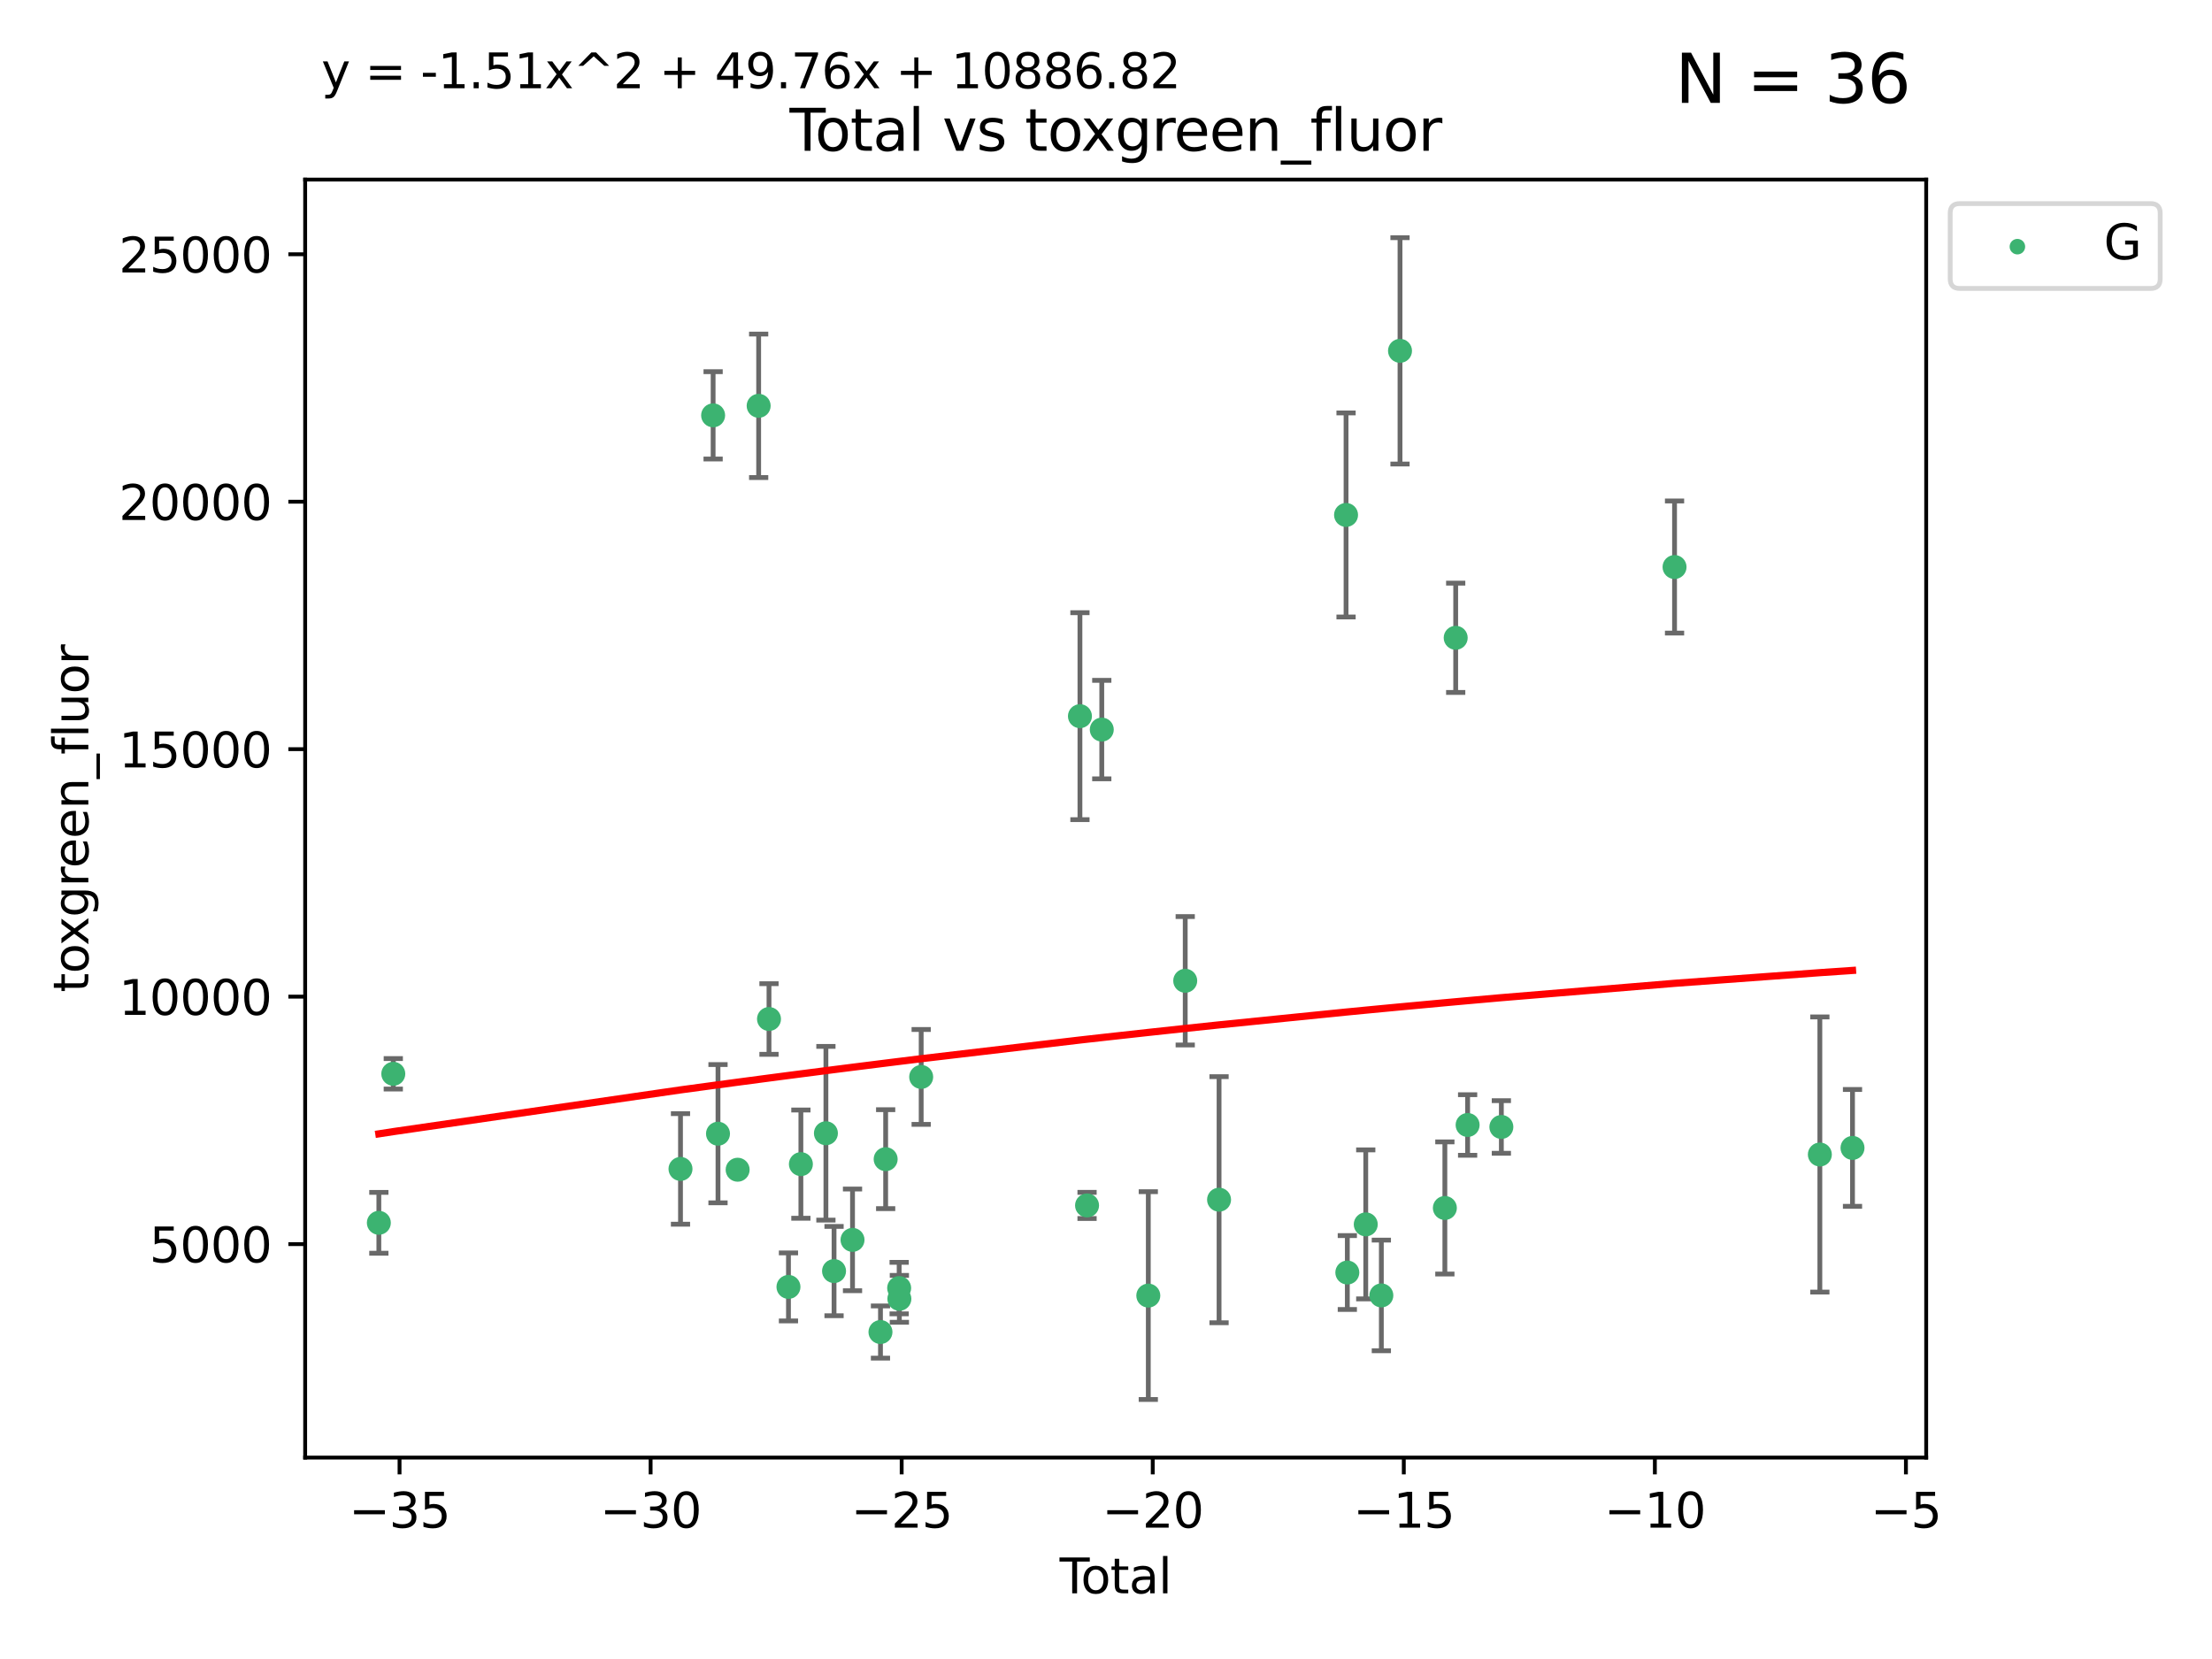 <?xml version="1.0" encoding="utf-8" standalone="no"?>
<!DOCTYPE svg PUBLIC "-//W3C//DTD SVG 1.1//EN"
  "http://www.w3.org/Graphics/SVG/1.1/DTD/svg11.dtd">
<svg xmlns:xlink="http://www.w3.org/1999/xlink" width="460.8pt" height="345.6pt" viewBox="0 0 460.8 345.6" xmlns="http://www.w3.org/2000/svg" version="1.1">
 <defs>
  <style type="text/css">*{stroke-linejoin: round; stroke-linecap: butt}</style>
 </defs>
 <g id="figure_1">
  <g id="patch_1">
   <path d="M 0 345.6 
L 460.8 345.6 
L 460.8 0 
L 0 0 
z
" style="fill: #ffffff"/>
  </g>
  <g id="axes_1">
   <g id="patch_2">
    <path d="M 63.571 303.64 
L 401.26 303.64 
L 401.26 37.411 
L 63.571 37.411 
z
" style="fill: #ffffff"/>
   </g>
   <g id="PathCollection_1">
    <defs>
     <path id="mf60da6dfc3" d="M 0 1.118 
C 0.297 1.118 0.581 1 0.791 0.791 
C 1 0.581 1.118 0.297 1.118 0 
C 1.118 -0.297 1 -0.581 0.791 -0.791 
C 0.581 -1 0.297 -1.118 0 -1.118 
C -0.297 -1.118 -0.581 -1 -0.791 -0.791 
C -1 -0.581 -1.118 -0.297 -1.118 0 
C -1.118 0.297 -1 0.581 -0.791 0.791 
C -0.581 1 -0.297 1.118 0 1.118 
z
" style="stroke: #3cb371"/>
    </defs>
    <g clip-path="url(#p2fa10b1759)">
     <use xlink:href="#mf60da6dfc3" x="78.921" y="254.733" style="fill: #3cb371; stroke: #3cb371"/>
     <use xlink:href="#mf60da6dfc3" x="81.93" y="223.696" style="fill: #3cb371; stroke: #3cb371"/>
     <use xlink:href="#mf60da6dfc3" x="141.76" y="243.507" style="fill: #3cb371; stroke: #3cb371"/>
     <use xlink:href="#mf60da6dfc3" x="148.556" y="86.524" style="fill: #3cb371; stroke: #3cb371"/>
     <use xlink:href="#mf60da6dfc3" x="149.573" y="236.172" style="fill: #3cb371; stroke: #3cb371"/>
     <use xlink:href="#mf60da6dfc3" x="153.665" y="243.675" style="fill: #3cb371; stroke: #3cb371"/>
     <use xlink:href="#mf60da6dfc3" x="158.042" y="84.539" style="fill: #3cb371; stroke: #3cb371"/>
     <use xlink:href="#mf60da6dfc3" x="160.196" y="212.277" style="fill: #3cb371; stroke: #3cb371"/>
     <use xlink:href="#mf60da6dfc3" x="164.252" y="268.086" style="fill: #3cb371; stroke: #3cb371"/>
     <use xlink:href="#mf60da6dfc3" x="166.84" y="242.509" style="fill: #3cb371; stroke: #3cb371"/>
     <use xlink:href="#mf60da6dfc3" x="172.053" y="236.076" style="fill: #3cb371; stroke: #3cb371"/>
     <use xlink:href="#mf60da6dfc3" x="173.747" y="264.787" style="fill: #3cb371; stroke: #3cb371"/>
     <use xlink:href="#mf60da6dfc3" x="177.596" y="258.29" style="fill: #3cb371; stroke: #3cb371"/>
     <use xlink:href="#mf60da6dfc3" x="183.419" y="277.486" style="fill: #3cb371; stroke: #3cb371"/>
     <use xlink:href="#mf60da6dfc3" x="184.499" y="241.474" style="fill: #3cb371; stroke: #3cb371"/>
     <use xlink:href="#mf60da6dfc3" x="187.311" y="268.329" style="fill: #3cb371; stroke: #3cb371"/>
     <use xlink:href="#mf60da6dfc3" x="187.355" y="270.569" style="fill: #3cb371; stroke: #3cb371"/>
     <use xlink:href="#mf60da6dfc3" x="191.898" y="224.345" style="fill: #3cb371; stroke: #3cb371"/>
     <use xlink:href="#mf60da6dfc3" x="224.972" y="149.192" style="fill: #3cb371; stroke: #3cb371"/>
     <use xlink:href="#mf60da6dfc3" x="226.453" y="251.112" style="fill: #3cb371; stroke: #3cb371"/>
     <use xlink:href="#mf60da6dfc3" x="229.52" y="151.986" style="fill: #3cb371; stroke: #3cb371"/>
     <use xlink:href="#mf60da6dfc3" x="239.213" y="269.895" style="fill: #3cb371; stroke: #3cb371"/>
     <use xlink:href="#mf60da6dfc3" x="246.904" y="204.313" style="fill: #3cb371; stroke: #3cb371"/>
     <use xlink:href="#mf60da6dfc3" x="253.952" y="249.917" style="fill: #3cb371; stroke: #3cb371"/>
     <use xlink:href="#mf60da6dfc3" x="280.407" y="107.273" style="fill: #3cb371; stroke: #3cb371"/>
     <use xlink:href="#mf60da6dfc3" x="280.673" y="265.092" style="fill: #3cb371; stroke: #3cb371"/>
     <use xlink:href="#mf60da6dfc3" x="284.511" y="255.061" style="fill: #3cb371; stroke: #3cb371"/>
     <use xlink:href="#mf60da6dfc3" x="287.76" y="269.859" style="fill: #3cb371; stroke: #3cb371"/>
     <use xlink:href="#mf60da6dfc3" x="291.648" y="73.086" style="fill: #3cb371; stroke: #3cb371"/>
     <use xlink:href="#mf60da6dfc3" x="300.991" y="251.643" style="fill: #3cb371; stroke: #3cb371"/>
     <use xlink:href="#mf60da6dfc3" x="303.248" y="132.865" style="fill: #3cb371; stroke: #3cb371"/>
     <use xlink:href="#mf60da6dfc3" x="305.733" y="234.353" style="fill: #3cb371; stroke: #3cb371"/>
     <use xlink:href="#mf60da6dfc3" x="312.761" y="234.766" style="fill: #3cb371; stroke: #3cb371"/>
     <use xlink:href="#mf60da6dfc3" x="348.839" y="118.122" style="fill: #3cb371; stroke: #3cb371"/>
     <use xlink:href="#mf60da6dfc3" x="379.109" y="240.505" style="fill: #3cb371; stroke: #3cb371"/>
     <use xlink:href="#mf60da6dfc3" x="385.911" y="239.131" style="fill: #3cb371; stroke: #3cb371"/>
    </g>
   </g>
   <g id="matplotlib.axis_1">
    <g id="xtick_1">
     <g id="line2d_1">
      <defs>
       <path id="ma4fa661d50" d="M 0 0 
L 0 3.5 
" style="stroke: #000000; stroke-width: 0.8"/>
      </defs>
      <g>
       <use xlink:href="#ma4fa661d50" x="83.232" y="303.64" style="stroke: #000000; stroke-width: 0.8"/>
      </g>
     </g>
     <g id="text_1">
      <!-- −35 -->
      <g transform="translate(72.68 318.238)scale(0.1 -0.1)">
       <defs>
        <path id="DejaVuSans-2212" d="M 678 2272 
L 4684 2272 
L 4684 1741 
L 678 1741 
L 678 2272 
z
" transform="scale(0.016)"/>
        <path id="DejaVuSans-33" d="M 2597 2516 
Q 3050 2419 3304 2112 
Q 3559 1806 3559 1356 
Q 3559 666 3084 287 
Q 2609 -91 1734 -91 
Q 1441 -91 1130 -33 
Q 819 25 488 141 
L 488 750 
Q 750 597 1062 519 
Q 1375 441 1716 441 
Q 2309 441 2620 675 
Q 2931 909 2931 1356 
Q 2931 1769 2642 2001 
Q 2353 2234 1838 2234 
L 1294 2234 
L 1294 2753 
L 1863 2753 
Q 2328 2753 2575 2939 
Q 2822 3125 2822 3475 
Q 2822 3834 2567 4026 
Q 2313 4219 1838 4219 
Q 1578 4219 1281 4162 
Q 984 4106 628 3988 
L 628 4550 
Q 988 4650 1302 4700 
Q 1616 4750 1894 4750 
Q 2613 4750 3031 4423 
Q 3450 4097 3450 3541 
Q 3450 3153 3228 2886 
Q 3006 2619 2597 2516 
z
" transform="scale(0.016)"/>
        <path id="DejaVuSans-35" d="M 691 4666 
L 3169 4666 
L 3169 4134 
L 1269 4134 
L 1269 2991 
Q 1406 3038 1543 3061 
Q 1681 3084 1819 3084 
Q 2600 3084 3056 2656 
Q 3513 2228 3513 1497 
Q 3513 744 3044 326 
Q 2575 -91 1722 -91 
Q 1428 -91 1123 -41 
Q 819 9 494 109 
L 494 744 
Q 775 591 1075 516 
Q 1375 441 1709 441 
Q 2250 441 2565 725 
Q 2881 1009 2881 1497 
Q 2881 1984 2565 2268 
Q 2250 2553 1709 2553 
Q 1456 2553 1204 2497 
Q 953 2441 691 2322 
L 691 4666 
z
" transform="scale(0.016)"/>
       </defs>
       <use xlink:href="#DejaVuSans-2212"/>
       <use xlink:href="#DejaVuSans-33" x="83.789"/>
       <use xlink:href="#DejaVuSans-35" x="147.412"/>
      </g>
     </g>
    </g>
    <g id="xtick_2">
     <g id="line2d_2">
      <g>
       <use xlink:href="#ma4fa661d50" x="135.534" y="303.64" style="stroke: #000000; stroke-width: 0.8"/>
      </g>
     </g>
     <g id="text_2">
      <!-- −30 -->
      <g transform="translate(124.981 318.238)scale(0.1 -0.1)">
       <defs>
        <path id="DejaVuSans-30" d="M 2034 4250 
Q 1547 4250 1301 3770 
Q 1056 3291 1056 2328 
Q 1056 1369 1301 889 
Q 1547 409 2034 409 
Q 2525 409 2770 889 
Q 3016 1369 3016 2328 
Q 3016 3291 2770 3770 
Q 2525 4250 2034 4250 
z
M 2034 4750 
Q 2819 4750 3233 4129 
Q 3647 3509 3647 2328 
Q 3647 1150 3233 529 
Q 2819 -91 2034 -91 
Q 1250 -91 836 529 
Q 422 1150 422 2328 
Q 422 3509 836 4129 
Q 1250 4750 2034 4750 
z
" transform="scale(0.016)"/>
       </defs>
       <use xlink:href="#DejaVuSans-2212"/>
       <use xlink:href="#DejaVuSans-33" x="83.789"/>
       <use xlink:href="#DejaVuSans-30" x="147.412"/>
      </g>
     </g>
    </g>
    <g id="xtick_3">
     <g id="line2d_3">
      <g>
       <use xlink:href="#ma4fa661d50" x="187.835" y="303.64" style="stroke: #000000; stroke-width: 0.8"/>
      </g>
     </g>
     <g id="text_3">
      <!-- −25 -->
      <g transform="translate(177.283 318.238)scale(0.1 -0.1)">
       <defs>
        <path id="DejaVuSans-32" d="M 1228 531 
L 3431 531 
L 3431 0 
L 469 0 
L 469 531 
Q 828 903 1448 1529 
Q 2069 2156 2228 2338 
Q 2531 2678 2651 2914 
Q 2772 3150 2772 3378 
Q 2772 3750 2511 3984 
Q 2250 4219 1831 4219 
Q 1534 4219 1204 4116 
Q 875 4013 500 3803 
L 500 4441 
Q 881 4594 1212 4672 
Q 1544 4750 1819 4750 
Q 2544 4750 2975 4387 
Q 3406 4025 3406 3419 
Q 3406 3131 3298 2873 
Q 3191 2616 2906 2266 
Q 2828 2175 2409 1742 
Q 1991 1309 1228 531 
z
" transform="scale(0.016)"/>
       </defs>
       <use xlink:href="#DejaVuSans-2212"/>
       <use xlink:href="#DejaVuSans-32" x="83.789"/>
       <use xlink:href="#DejaVuSans-35" x="147.412"/>
      </g>
     </g>
    </g>
    <g id="xtick_4">
     <g id="line2d_4">
      <g>
       <use xlink:href="#ma4fa661d50" x="240.136" y="303.64" style="stroke: #000000; stroke-width: 0.8"/>
      </g>
     </g>
     <g id="text_4">
      <!-- −20 -->
      <g transform="translate(229.584 318.238)scale(0.1 -0.1)">
       <use xlink:href="#DejaVuSans-2212"/>
       <use xlink:href="#DejaVuSans-32" x="83.789"/>
       <use xlink:href="#DejaVuSans-30" x="147.412"/>
      </g>
     </g>
    </g>
    <g id="xtick_5">
     <g id="line2d_5">
      <g>
       <use xlink:href="#ma4fa661d50" x="292.437" y="303.64" style="stroke: #000000; stroke-width: 0.8"/>
      </g>
     </g>
     <g id="text_5">
      <!-- −15 -->
      <g transform="translate(281.885 318.238)scale(0.1 -0.1)">
       <defs>
        <path id="DejaVuSans-31" d="M 794 531 
L 1825 531 
L 1825 4091 
L 703 3866 
L 703 4441 
L 1819 4666 
L 2450 4666 
L 2450 531 
L 3481 531 
L 3481 0 
L 794 0 
L 794 531 
z
" transform="scale(0.016)"/>
       </defs>
       <use xlink:href="#DejaVuSans-2212"/>
       <use xlink:href="#DejaVuSans-31" x="83.789"/>
       <use xlink:href="#DejaVuSans-35" x="147.412"/>
      </g>
     </g>
    </g>
    <g id="xtick_6">
     <g id="line2d_6">
      <g>
       <use xlink:href="#ma4fa661d50" x="344.739" y="303.64" style="stroke: #000000; stroke-width: 0.8"/>
      </g>
     </g>
     <g id="text_6">
      <!-- −10 -->
      <g transform="translate(334.186 318.238)scale(0.1 -0.1)">
       <use xlink:href="#DejaVuSans-2212"/>
       <use xlink:href="#DejaVuSans-31" x="83.789"/>
       <use xlink:href="#DejaVuSans-30" x="147.412"/>
      </g>
     </g>
    </g>
    <g id="xtick_7">
     <g id="line2d_7">
      <g>
       <use xlink:href="#ma4fa661d50" x="397.04" y="303.64" style="stroke: #000000; stroke-width: 0.8"/>
      </g>
     </g>
     <g id="text_7">
      <!-- −5 -->
      <g transform="translate(389.669 318.238)scale(0.1 -0.1)">
       <use xlink:href="#DejaVuSans-2212"/>
       <use xlink:href="#DejaVuSans-35" x="83.789"/>
      </g>
     </g>
    </g>
    <g id="text_8">
     <!-- Total -->
     <g transform="translate(220.739 331.917)scale(0.1 -0.1)">
      <defs>
       <path id="DejaVuSans-54" d="M -19 4666 
L 3928 4666 
L 3928 4134 
L 2272 4134 
L 2272 0 
L 1638 0 
L 1638 4134 
L -19 4134 
L -19 4666 
z
" transform="scale(0.016)"/>
       <path id="DejaVuSans-6f" d="M 1959 3097 
Q 1497 3097 1228 2736 
Q 959 2375 959 1747 
Q 959 1119 1226 758 
Q 1494 397 1959 397 
Q 2419 397 2687 759 
Q 2956 1122 2956 1747 
Q 2956 2369 2687 2733 
Q 2419 3097 1959 3097 
z
M 1959 3584 
Q 2709 3584 3137 3096 
Q 3566 2609 3566 1747 
Q 3566 888 3137 398 
Q 2709 -91 1959 -91 
Q 1206 -91 779 398 
Q 353 888 353 1747 
Q 353 2609 779 3096 
Q 1206 3584 1959 3584 
z
" transform="scale(0.016)"/>
       <path id="DejaVuSans-74" d="M 1172 4494 
L 1172 3500 
L 2356 3500 
L 2356 3053 
L 1172 3053 
L 1172 1153 
Q 1172 725 1289 603 
Q 1406 481 1766 481 
L 2356 481 
L 2356 0 
L 1766 0 
Q 1100 0 847 248 
Q 594 497 594 1153 
L 594 3053 
L 172 3053 
L 172 3500 
L 594 3500 
L 594 4494 
L 1172 4494 
z
" transform="scale(0.016)"/>
       <path id="DejaVuSans-61" d="M 2194 1759 
Q 1497 1759 1228 1600 
Q 959 1441 959 1056 
Q 959 750 1161 570 
Q 1363 391 1709 391 
Q 2188 391 2477 730 
Q 2766 1069 2766 1631 
L 2766 1759 
L 2194 1759 
z
M 3341 1997 
L 3341 0 
L 2766 0 
L 2766 531 
Q 2569 213 2275 61 
Q 1981 -91 1556 -91 
Q 1019 -91 701 211 
Q 384 513 384 1019 
Q 384 1609 779 1909 
Q 1175 2209 1959 2209 
L 2766 2209 
L 2766 2266 
Q 2766 2663 2505 2880 
Q 2244 3097 1772 3097 
Q 1472 3097 1187 3025 
Q 903 2953 641 2809 
L 641 3341 
Q 956 3463 1253 3523 
Q 1550 3584 1831 3584 
Q 2591 3584 2966 3190 
Q 3341 2797 3341 1997 
z
" transform="scale(0.016)"/>
       <path id="DejaVuSans-6c" d="M 603 4863 
L 1178 4863 
L 1178 0 
L 603 0 
L 603 4863 
z
" transform="scale(0.016)"/>
      </defs>
      <use xlink:href="#DejaVuSans-54"/>
      <use xlink:href="#DejaVuSans-6f" x="44.084"/>
      <use xlink:href="#DejaVuSans-74" x="105.266"/>
      <use xlink:href="#DejaVuSans-61" x="144.475"/>
      <use xlink:href="#DejaVuSans-6c" x="205.754"/>
     </g>
    </g>
   </g>
   <g id="matplotlib.axis_2">
    <g id="ytick_1">
     <g id="line2d_8">
      <defs>
       <path id="ma1d9ec5eab" d="M 0 0 
L -3.5 0 
" style="stroke: #000000; stroke-width: 0.8"/>
      </defs>
      <g>
       <use xlink:href="#ma1d9ec5eab" x="63.571" y="259.169" style="stroke: #000000; stroke-width: 0.8"/>
      </g>
     </g>
     <g id="text_9">
      <!-- 5000 -->
      <g transform="translate(31.121 262.968)scale(0.1 -0.1)">
       <use xlink:href="#DejaVuSans-35"/>
       <use xlink:href="#DejaVuSans-30" x="63.623"/>
       <use xlink:href="#DejaVuSans-30" x="127.246"/>
       <use xlink:href="#DejaVuSans-30" x="190.869"/>
      </g>
     </g>
    </g>
    <g id="ytick_2">
     <g id="line2d_9">
      <g>
       <use xlink:href="#ma1d9ec5eab" x="63.571" y="207.618" style="stroke: #000000; stroke-width: 0.8"/>
      </g>
     </g>
     <g id="text_10">
      <!-- 10000 -->
      <g transform="translate(24.759 211.417)scale(0.1 -0.1)">
       <use xlink:href="#DejaVuSans-31"/>
       <use xlink:href="#DejaVuSans-30" x="63.623"/>
       <use xlink:href="#DejaVuSans-30" x="127.246"/>
       <use xlink:href="#DejaVuSans-30" x="190.869"/>
       <use xlink:href="#DejaVuSans-30" x="254.492"/>
      </g>
     </g>
    </g>
    <g id="ytick_3">
     <g id="line2d_10">
      <g>
       <use xlink:href="#ma1d9ec5eab" x="63.571" y="156.067" style="stroke: #000000; stroke-width: 0.8"/>
      </g>
     </g>
     <g id="text_11">
      <!-- 15000 -->
      <g transform="translate(24.759 159.866)scale(0.1 -0.1)">
       <use xlink:href="#DejaVuSans-31"/>
       <use xlink:href="#DejaVuSans-35" x="63.623"/>
       <use xlink:href="#DejaVuSans-30" x="127.246"/>
       <use xlink:href="#DejaVuSans-30" x="190.869"/>
       <use xlink:href="#DejaVuSans-30" x="254.492"/>
      </g>
     </g>
    </g>
    <g id="ytick_4">
     <g id="line2d_11">
      <g>
       <use xlink:href="#ma1d9ec5eab" x="63.571" y="104.516" style="stroke: #000000; stroke-width: 0.8"/>
      </g>
     </g>
     <g id="text_12">
      <!-- 20000 -->
      <g transform="translate(24.759 108.315)scale(0.1 -0.1)">
       <use xlink:href="#DejaVuSans-32"/>
       <use xlink:href="#DejaVuSans-30" x="63.623"/>
       <use xlink:href="#DejaVuSans-30" x="127.246"/>
       <use xlink:href="#DejaVuSans-30" x="190.869"/>
       <use xlink:href="#DejaVuSans-30" x="254.492"/>
      </g>
     </g>
    </g>
    <g id="ytick_5">
     <g id="line2d_12">
      <g>
       <use xlink:href="#ma1d9ec5eab" x="63.571" y="52.965" style="stroke: #000000; stroke-width: 0.8"/>
      </g>
     </g>
     <g id="text_13">
      <!-- 25000 -->
      <g transform="translate(24.759 56.764)scale(0.1 -0.1)">
       <use xlink:href="#DejaVuSans-32"/>
       <use xlink:href="#DejaVuSans-35" x="63.623"/>
       <use xlink:href="#DejaVuSans-30" x="127.246"/>
       <use xlink:href="#DejaVuSans-30" x="190.869"/>
       <use xlink:href="#DejaVuSans-30" x="254.492"/>
      </g>
     </g>
    </g>
    <g id="text_14">
     <!-- toxgreen_fluor -->
     <g transform="translate(18.401 206.72)rotate(-90)scale(0.1 -0.1)">
      <defs>
       <path id="DejaVuSans-78" d="M 3513 3500 
L 2247 1797 
L 3578 0 
L 2900 0 
L 1881 1375 
L 863 0 
L 184 0 
L 1544 1831 
L 300 3500 
L 978 3500 
L 1906 2253 
L 2834 3500 
L 3513 3500 
z
" transform="scale(0.016)"/>
       <path id="DejaVuSans-67" d="M 2906 1791 
Q 2906 2416 2648 2759 
Q 2391 3103 1925 3103 
Q 1463 3103 1205 2759 
Q 947 2416 947 1791 
Q 947 1169 1205 825 
Q 1463 481 1925 481 
Q 2391 481 2648 825 
Q 2906 1169 2906 1791 
z
M 3481 434 
Q 3481 -459 3084 -895 
Q 2688 -1331 1869 -1331 
Q 1566 -1331 1297 -1286 
Q 1028 -1241 775 -1147 
L 775 -588 
Q 1028 -725 1275 -790 
Q 1522 -856 1778 -856 
Q 2344 -856 2625 -561 
Q 2906 -266 2906 331 
L 2906 616 
Q 2728 306 2450 153 
Q 2172 0 1784 0 
Q 1141 0 747 490 
Q 353 981 353 1791 
Q 353 2603 747 3093 
Q 1141 3584 1784 3584 
Q 2172 3584 2450 3431 
Q 2728 3278 2906 2969 
L 2906 3500 
L 3481 3500 
L 3481 434 
z
" transform="scale(0.016)"/>
       <path id="DejaVuSans-72" d="M 2631 2963 
Q 2534 3019 2420 3045 
Q 2306 3072 2169 3072 
Q 1681 3072 1420 2755 
Q 1159 2438 1159 1844 
L 1159 0 
L 581 0 
L 581 3500 
L 1159 3500 
L 1159 2956 
Q 1341 3275 1631 3429 
Q 1922 3584 2338 3584 
Q 2397 3584 2469 3576 
Q 2541 3569 2628 3553 
L 2631 2963 
z
" transform="scale(0.016)"/>
       <path id="DejaVuSans-65" d="M 3597 1894 
L 3597 1613 
L 953 1613 
Q 991 1019 1311 708 
Q 1631 397 2203 397 
Q 2534 397 2845 478 
Q 3156 559 3463 722 
L 3463 178 
Q 3153 47 2828 -22 
Q 2503 -91 2169 -91 
Q 1331 -91 842 396 
Q 353 884 353 1716 
Q 353 2575 817 3079 
Q 1281 3584 2069 3584 
Q 2775 3584 3186 3129 
Q 3597 2675 3597 1894 
z
M 3022 2063 
Q 3016 2534 2758 2815 
Q 2500 3097 2075 3097 
Q 1594 3097 1305 2825 
Q 1016 2553 972 2059 
L 3022 2063 
z
" transform="scale(0.016)"/>
       <path id="DejaVuSans-6e" d="M 3513 2113 
L 3513 0 
L 2938 0 
L 2938 2094 
Q 2938 2591 2744 2837 
Q 2550 3084 2163 3084 
Q 1697 3084 1428 2787 
Q 1159 2491 1159 1978 
L 1159 0 
L 581 0 
L 581 3500 
L 1159 3500 
L 1159 2956 
Q 1366 3272 1645 3428 
Q 1925 3584 2291 3584 
Q 2894 3584 3203 3211 
Q 3513 2838 3513 2113 
z
" transform="scale(0.016)"/>
       <path id="DejaVuSans-5f" d="M 3263 -1063 
L 3263 -1509 
L -63 -1509 
L -63 -1063 
L 3263 -1063 
z
" transform="scale(0.016)"/>
       <path id="DejaVuSans-66" d="M 2375 4863 
L 2375 4384 
L 1825 4384 
Q 1516 4384 1395 4259 
Q 1275 4134 1275 3809 
L 1275 3500 
L 2222 3500 
L 2222 3053 
L 1275 3053 
L 1275 0 
L 697 0 
L 697 3053 
L 147 3053 
L 147 3500 
L 697 3500 
L 697 3744 
Q 697 4328 969 4595 
Q 1241 4863 1831 4863 
L 2375 4863 
z
" transform="scale(0.016)"/>
       <path id="DejaVuSans-75" d="M 544 1381 
L 544 3500 
L 1119 3500 
L 1119 1403 
Q 1119 906 1312 657 
Q 1506 409 1894 409 
Q 2359 409 2629 706 
Q 2900 1003 2900 1516 
L 2900 3500 
L 3475 3500 
L 3475 0 
L 2900 0 
L 2900 538 
Q 2691 219 2414 64 
Q 2138 -91 1772 -91 
Q 1169 -91 856 284 
Q 544 659 544 1381 
z
M 1991 3584 
L 1991 3584 
z
" transform="scale(0.016)"/>
      </defs>
      <use xlink:href="#DejaVuSans-74"/>
      <use xlink:href="#DejaVuSans-6f" x="39.209"/>
      <use xlink:href="#DejaVuSans-78" x="97.266"/>
      <use xlink:href="#DejaVuSans-67" x="156.445"/>
      <use xlink:href="#DejaVuSans-72" x="219.922"/>
      <use xlink:href="#DejaVuSans-65" x="258.785"/>
      <use xlink:href="#DejaVuSans-65" x="320.309"/>
      <use xlink:href="#DejaVuSans-6e" x="381.832"/>
      <use xlink:href="#DejaVuSans-5f" x="445.211"/>
      <use xlink:href="#DejaVuSans-66" x="495.211"/>
      <use xlink:href="#DejaVuSans-6c" x="530.416"/>
      <use xlink:href="#DejaVuSans-75" x="558.199"/>
      <use xlink:href="#DejaVuSans-6f" x="621.578"/>
      <use xlink:href="#DejaVuSans-72" x="682.76"/>
     </g>
    </g>
   </g>
   <g id="LineCollection_1">
    <path d="M 78.921 261.072 
L 78.921 248.394 
" clip-path="url(#p2fa10b1759)" style="fill: none; stroke: #696969"/>
    <path d="M 81.93 226.871 
L 81.93 220.52 
" clip-path="url(#p2fa10b1759)" style="fill: none; stroke: #696969"/>
    <path d="M 141.76 255.023 
L 141.76 231.991 
" clip-path="url(#p2fa10b1759)" style="fill: none; stroke: #696969"/>
    <path d="M 148.556 95.62 
L 148.556 77.428 
" clip-path="url(#p2fa10b1759)" style="fill: none; stroke: #696969"/>
    <path d="M 149.573 250.573 
L 149.573 221.771 
" clip-path="url(#p2fa10b1759)" style="fill: none; stroke: #696969"/>
    <path d="M 153.665 244.551 
L 153.665 242.799 
" clip-path="url(#p2fa10b1759)" style="fill: none; stroke: #696969"/>
    <path d="M 158.042 99.483 
L 158.042 69.595 
" clip-path="url(#p2fa10b1759)" style="fill: none; stroke: #696969"/>
    <path d="M 160.196 219.636 
L 160.196 204.917 
" clip-path="url(#p2fa10b1759)" style="fill: none; stroke: #696969"/>
    <path d="M 164.252 275.172 
L 164.252 260.999 
" clip-path="url(#p2fa10b1759)" style="fill: none; stroke: #696969"/>
    <path d="M 166.84 253.783 
L 166.84 231.235 
" clip-path="url(#p2fa10b1759)" style="fill: none; stroke: #696969"/>
    <path d="M 172.053 254.174 
L 172.053 217.979 
" clip-path="url(#p2fa10b1759)" style="fill: none; stroke: #696969"/>
    <path d="M 173.747 274.089 
L 173.747 255.485 
" clip-path="url(#p2fa10b1759)" style="fill: none; stroke: #696969"/>
    <path d="M 177.596 268.883 
L 177.596 247.697 
" clip-path="url(#p2fa10b1759)" style="fill: none; stroke: #696969"/>
    <path d="M 183.419 282.923 
L 183.419 272.048 
" clip-path="url(#p2fa10b1759)" style="fill: none; stroke: #696969"/>
    <path d="M 184.499 251.782 
L 184.499 231.166 
" clip-path="url(#p2fa10b1759)" style="fill: none; stroke: #696969"/>
    <path d="M 187.311 273.693 
L 187.311 262.966 
" clip-path="url(#p2fa10b1759)" style="fill: none; stroke: #696969"/>
    <path d="M 187.355 275.452 
L 187.355 265.685 
" clip-path="url(#p2fa10b1759)" style="fill: none; stroke: #696969"/>
    <path d="M 191.898 234.228 
L 191.898 214.461 
" clip-path="url(#p2fa10b1759)" style="fill: none; stroke: #696969"/>
    <path d="M 224.972 170.75 
L 224.972 127.634 
" clip-path="url(#p2fa10b1759)" style="fill: none; stroke: #696969"/>
    <path d="M 226.453 253.836 
L 226.453 248.388 
" clip-path="url(#p2fa10b1759)" style="fill: none; stroke: #696969"/>
    <path d="M 229.52 162.243 
L 229.52 141.729 
" clip-path="url(#p2fa10b1759)" style="fill: none; stroke: #696969"/>
    <path d="M 239.213 291.539 
L 239.213 248.251 
" clip-path="url(#p2fa10b1759)" style="fill: none; stroke: #696969"/>
    <path d="M 246.904 217.692 
L 246.904 190.934 
" clip-path="url(#p2fa10b1759)" style="fill: none; stroke: #696969"/>
    <path d="M 253.952 275.55 
L 253.952 224.285 
" clip-path="url(#p2fa10b1759)" style="fill: none; stroke: #696969"/>
    <path d="M 280.407 128.527 
L 280.407 86.02 
" clip-path="url(#p2fa10b1759)" style="fill: none; stroke: #696969"/>
    <path d="M 280.673 272.788 
L 280.673 257.397 
" clip-path="url(#p2fa10b1759)" style="fill: none; stroke: #696969"/>
    <path d="M 284.511 270.58 
L 284.511 239.542 
" clip-path="url(#p2fa10b1759)" style="fill: none; stroke: #696969"/>
    <path d="M 287.76 281.381 
L 287.76 258.336 
" clip-path="url(#p2fa10b1759)" style="fill: none; stroke: #696969"/>
    <path d="M 291.648 96.66 
L 291.648 49.513 
" clip-path="url(#p2fa10b1759)" style="fill: none; stroke: #696969"/>
    <path d="M 300.991 265.405 
L 300.991 237.88 
" clip-path="url(#p2fa10b1759)" style="fill: none; stroke: #696969"/>
    <path d="M 303.248 144.25 
L 303.248 121.48 
" clip-path="url(#p2fa10b1759)" style="fill: none; stroke: #696969"/>
    <path d="M 305.733 240.663 
L 305.733 228.043 
" clip-path="url(#p2fa10b1759)" style="fill: none; stroke: #696969"/>
    <path d="M 312.761 240.246 
L 312.761 229.286 
" clip-path="url(#p2fa10b1759)" style="fill: none; stroke: #696969"/>
    <path d="M 348.839 131.881 
L 348.839 104.363 
" clip-path="url(#p2fa10b1759)" style="fill: none; stroke: #696969"/>
    <path d="M 379.109 269.163 
L 379.109 211.846 
" clip-path="url(#p2fa10b1759)" style="fill: none; stroke: #696969"/>
    <path d="M 385.911 251.304 
L 385.911 226.958 
" clip-path="url(#p2fa10b1759)" style="fill: none; stroke: #696969"/>
   </g>
   <g id="line2d_13">
    <defs>
     <path id="m74b34dd2c0" d="M 2 0 
L -2 -0 
" style="stroke: #696969"/>
    </defs>
    <g clip-path="url(#p2fa10b1759)">
     <use xlink:href="#m74b34dd2c0" x="78.921" y="261.072" style="fill: #696969; stroke: #696969"/>
     <use xlink:href="#m74b34dd2c0" x="81.93" y="226.871" style="fill: #696969; stroke: #696969"/>
     <use xlink:href="#m74b34dd2c0" x="141.76" y="255.023" style="fill: #696969; stroke: #696969"/>
     <use xlink:href="#m74b34dd2c0" x="148.556" y="95.62" style="fill: #696969; stroke: #696969"/>
     <use xlink:href="#m74b34dd2c0" x="149.573" y="250.573" style="fill: #696969; stroke: #696969"/>
     <use xlink:href="#m74b34dd2c0" x="153.665" y="244.551" style="fill: #696969; stroke: #696969"/>
     <use xlink:href="#m74b34dd2c0" x="158.042" y="99.483" style="fill: #696969; stroke: #696969"/>
     <use xlink:href="#m74b34dd2c0" x="160.196" y="219.636" style="fill: #696969; stroke: #696969"/>
     <use xlink:href="#m74b34dd2c0" x="164.252" y="275.172" style="fill: #696969; stroke: #696969"/>
     <use xlink:href="#m74b34dd2c0" x="166.84" y="253.783" style="fill: #696969; stroke: #696969"/>
     <use xlink:href="#m74b34dd2c0" x="172.053" y="254.174" style="fill: #696969; stroke: #696969"/>
     <use xlink:href="#m74b34dd2c0" x="173.747" y="274.089" style="fill: #696969; stroke: #696969"/>
     <use xlink:href="#m74b34dd2c0" x="177.596" y="268.883" style="fill: #696969; stroke: #696969"/>
     <use xlink:href="#m74b34dd2c0" x="183.419" y="282.923" style="fill: #696969; stroke: #696969"/>
     <use xlink:href="#m74b34dd2c0" x="184.499" y="251.782" style="fill: #696969; stroke: #696969"/>
     <use xlink:href="#m74b34dd2c0" x="187.311" y="273.693" style="fill: #696969; stroke: #696969"/>
     <use xlink:href="#m74b34dd2c0" x="187.355" y="275.452" style="fill: #696969; stroke: #696969"/>
     <use xlink:href="#m74b34dd2c0" x="191.898" y="234.228" style="fill: #696969; stroke: #696969"/>
     <use xlink:href="#m74b34dd2c0" x="224.972" y="170.75" style="fill: #696969; stroke: #696969"/>
     <use xlink:href="#m74b34dd2c0" x="226.453" y="253.836" style="fill: #696969; stroke: #696969"/>
     <use xlink:href="#m74b34dd2c0" x="229.52" y="162.243" style="fill: #696969; stroke: #696969"/>
     <use xlink:href="#m74b34dd2c0" x="239.213" y="291.539" style="fill: #696969; stroke: #696969"/>
     <use xlink:href="#m74b34dd2c0" x="246.904" y="217.692" style="fill: #696969; stroke: #696969"/>
     <use xlink:href="#m74b34dd2c0" x="253.952" y="275.55" style="fill: #696969; stroke: #696969"/>
     <use xlink:href="#m74b34dd2c0" x="280.407" y="128.527" style="fill: #696969; stroke: #696969"/>
     <use xlink:href="#m74b34dd2c0" x="280.673" y="272.788" style="fill: #696969; stroke: #696969"/>
     <use xlink:href="#m74b34dd2c0" x="284.511" y="270.58" style="fill: #696969; stroke: #696969"/>
     <use xlink:href="#m74b34dd2c0" x="287.76" y="281.381" style="fill: #696969; stroke: #696969"/>
     <use xlink:href="#m74b34dd2c0" x="291.648" y="96.66" style="fill: #696969; stroke: #696969"/>
     <use xlink:href="#m74b34dd2c0" x="300.991" y="265.405" style="fill: #696969; stroke: #696969"/>
     <use xlink:href="#m74b34dd2c0" x="303.248" y="144.25" style="fill: #696969; stroke: #696969"/>
     <use xlink:href="#m74b34dd2c0" x="305.733" y="240.663" style="fill: #696969; stroke: #696969"/>
     <use xlink:href="#m74b34dd2c0" x="312.761" y="240.246" style="fill: #696969; stroke: #696969"/>
     <use xlink:href="#m74b34dd2c0" x="348.839" y="131.881" style="fill: #696969; stroke: #696969"/>
     <use xlink:href="#m74b34dd2c0" x="379.109" y="269.163" style="fill: #696969; stroke: #696969"/>
     <use xlink:href="#m74b34dd2c0" x="385.911" y="251.304" style="fill: #696969; stroke: #696969"/>
    </g>
   </g>
   <g id="line2d_14">
    <g clip-path="url(#p2fa10b1759)">
     <use xlink:href="#m74b34dd2c0" x="78.921" y="248.394" style="fill: #696969; stroke: #696969"/>
     <use xlink:href="#m74b34dd2c0" x="81.93" y="220.52" style="fill: #696969; stroke: #696969"/>
     <use xlink:href="#m74b34dd2c0" x="141.76" y="231.991" style="fill: #696969; stroke: #696969"/>
     <use xlink:href="#m74b34dd2c0" x="148.556" y="77.428" style="fill: #696969; stroke: #696969"/>
     <use xlink:href="#m74b34dd2c0" x="149.573" y="221.771" style="fill: #696969; stroke: #696969"/>
     <use xlink:href="#m74b34dd2c0" x="153.665" y="242.799" style="fill: #696969; stroke: #696969"/>
     <use xlink:href="#m74b34dd2c0" x="158.042" y="69.595" style="fill: #696969; stroke: #696969"/>
     <use xlink:href="#m74b34dd2c0" x="160.196" y="204.917" style="fill: #696969; stroke: #696969"/>
     <use xlink:href="#m74b34dd2c0" x="164.252" y="260.999" style="fill: #696969; stroke: #696969"/>
     <use xlink:href="#m74b34dd2c0" x="166.84" y="231.235" style="fill: #696969; stroke: #696969"/>
     <use xlink:href="#m74b34dd2c0" x="172.053" y="217.979" style="fill: #696969; stroke: #696969"/>
     <use xlink:href="#m74b34dd2c0" x="173.747" y="255.485" style="fill: #696969; stroke: #696969"/>
     <use xlink:href="#m74b34dd2c0" x="177.596" y="247.697" style="fill: #696969; stroke: #696969"/>
     <use xlink:href="#m74b34dd2c0" x="183.419" y="272.048" style="fill: #696969; stroke: #696969"/>
     <use xlink:href="#m74b34dd2c0" x="184.499" y="231.166" style="fill: #696969; stroke: #696969"/>
     <use xlink:href="#m74b34dd2c0" x="187.311" y="262.966" style="fill: #696969; stroke: #696969"/>
     <use xlink:href="#m74b34dd2c0" x="187.355" y="265.685" style="fill: #696969; stroke: #696969"/>
     <use xlink:href="#m74b34dd2c0" x="191.898" y="214.461" style="fill: #696969; stroke: #696969"/>
     <use xlink:href="#m74b34dd2c0" x="224.972" y="127.634" style="fill: #696969; stroke: #696969"/>
     <use xlink:href="#m74b34dd2c0" x="226.453" y="248.388" style="fill: #696969; stroke: #696969"/>
     <use xlink:href="#m74b34dd2c0" x="229.52" y="141.729" style="fill: #696969; stroke: #696969"/>
     <use xlink:href="#m74b34dd2c0" x="239.213" y="248.251" style="fill: #696969; stroke: #696969"/>
     <use xlink:href="#m74b34dd2c0" x="246.904" y="190.934" style="fill: #696969; stroke: #696969"/>
     <use xlink:href="#m74b34dd2c0" x="253.952" y="224.285" style="fill: #696969; stroke: #696969"/>
     <use xlink:href="#m74b34dd2c0" x="280.407" y="86.02" style="fill: #696969; stroke: #696969"/>
     <use xlink:href="#m74b34dd2c0" x="280.673" y="257.397" style="fill: #696969; stroke: #696969"/>
     <use xlink:href="#m74b34dd2c0" x="284.511" y="239.542" style="fill: #696969; stroke: #696969"/>
     <use xlink:href="#m74b34dd2c0" x="287.76" y="258.336" style="fill: #696969; stroke: #696969"/>
     <use xlink:href="#m74b34dd2c0" x="291.648" y="49.513" style="fill: #696969; stroke: #696969"/>
     <use xlink:href="#m74b34dd2c0" x="300.991" y="237.88" style="fill: #696969; stroke: #696969"/>
     <use xlink:href="#m74b34dd2c0" x="303.248" y="121.48" style="fill: #696969; stroke: #696969"/>
     <use xlink:href="#m74b34dd2c0" x="305.733" y="228.043" style="fill: #696969; stroke: #696969"/>
     <use xlink:href="#m74b34dd2c0" x="312.761" y="229.286" style="fill: #696969; stroke: #696969"/>
     <use xlink:href="#m74b34dd2c0" x="348.839" y="104.363" style="fill: #696969; stroke: #696969"/>
     <use xlink:href="#m74b34dd2c0" x="379.109" y="211.846" style="fill: #696969; stroke: #696969"/>
     <use xlink:href="#m74b34dd2c0" x="385.911" y="226.958" style="fill: #696969; stroke: #696969"/>
    </g>
   </g>
   <g id="line2d_15">
    <path d="M 78.921 236.2 
L 81.93 235.736 
L 141.76 227.045 
L 148.556 226.123 
L 149.573 225.986 
L 153.665 225.438 
L 158.042 224.857 
L 160.196 224.573 
L 164.252 224.042 
L 166.84 223.706 
L 172.053 223.034 
L 173.747 222.818 
L 177.596 222.328 
L 183.419 221.597 
L 184.499 221.462 
L 187.311 221.113 
L 187.355 221.108 
L 191.898 220.548 
L 224.972 216.655 
L 226.453 216.488 
L 229.52 216.144 
L 239.213 215.074 
L 246.904 214.245 
L 253.952 213.5 
L 280.407 210.828 
L 280.673 210.803 
L 284.511 210.432 
L 287.76 210.121 
L 291.648 209.754 
L 300.991 208.888 
L 303.248 208.682 
L 305.733 208.458 
L 312.761 207.833 
L 348.839 204.844 
L 379.109 202.623 
L 385.911 202.159 
" clip-path="url(#p2fa10b1759)" style="fill: none; stroke: #ff0000; stroke-width: 1.5; stroke-linecap: square"/>
   </g>
   <g id="line2d_16">
    <defs>
     <path id="m00cd9e633c" d="M 0 2 
C 0.53 2 1.039 1.789 1.414 1.414 
C 1.789 1.039 2 0.53 2 0 
C 2 -0.53 1.789 -1.039 1.414 -1.414 
C 1.039 -1.789 0.53 -2 0 -2 
C -0.53 -2 -1.039 -1.789 -1.414 -1.414 
C -1.789 -1.039 -2 -0.53 -2 0 
C -2 0.53 -1.789 1.039 -1.414 1.414 
C -1.039 1.789 -0.53 2 0 2 
z
" style="stroke: #3cb371"/>
    </defs>
    <g clip-path="url(#p2fa10b1759)">
     <use xlink:href="#m00cd9e633c" x="78.921" y="254.733" style="fill: #3cb371; stroke: #3cb371"/>
     <use xlink:href="#m00cd9e633c" x="81.93" y="223.696" style="fill: #3cb371; stroke: #3cb371"/>
     <use xlink:href="#m00cd9e633c" x="141.76" y="243.507" style="fill: #3cb371; stroke: #3cb371"/>
     <use xlink:href="#m00cd9e633c" x="148.556" y="86.524" style="fill: #3cb371; stroke: #3cb371"/>
     <use xlink:href="#m00cd9e633c" x="149.573" y="236.172" style="fill: #3cb371; stroke: #3cb371"/>
     <use xlink:href="#m00cd9e633c" x="153.665" y="243.675" style="fill: #3cb371; stroke: #3cb371"/>
     <use xlink:href="#m00cd9e633c" x="158.042" y="84.539" style="fill: #3cb371; stroke: #3cb371"/>
     <use xlink:href="#m00cd9e633c" x="160.196" y="212.277" style="fill: #3cb371; stroke: #3cb371"/>
     <use xlink:href="#m00cd9e633c" x="164.252" y="268.086" style="fill: #3cb371; stroke: #3cb371"/>
     <use xlink:href="#m00cd9e633c" x="166.84" y="242.509" style="fill: #3cb371; stroke: #3cb371"/>
     <use xlink:href="#m00cd9e633c" x="172.053" y="236.076" style="fill: #3cb371; stroke: #3cb371"/>
     <use xlink:href="#m00cd9e633c" x="173.747" y="264.787" style="fill: #3cb371; stroke: #3cb371"/>
     <use xlink:href="#m00cd9e633c" x="177.596" y="258.29" style="fill: #3cb371; stroke: #3cb371"/>
     <use xlink:href="#m00cd9e633c" x="183.419" y="277.486" style="fill: #3cb371; stroke: #3cb371"/>
     <use xlink:href="#m00cd9e633c" x="184.499" y="241.474" style="fill: #3cb371; stroke: #3cb371"/>
     <use xlink:href="#m00cd9e633c" x="187.311" y="268.329" style="fill: #3cb371; stroke: #3cb371"/>
     <use xlink:href="#m00cd9e633c" x="187.355" y="270.569" style="fill: #3cb371; stroke: #3cb371"/>
     <use xlink:href="#m00cd9e633c" x="191.898" y="224.345" style="fill: #3cb371; stroke: #3cb371"/>
     <use xlink:href="#m00cd9e633c" x="224.972" y="149.192" style="fill: #3cb371; stroke: #3cb371"/>
     <use xlink:href="#m00cd9e633c" x="226.453" y="251.112" style="fill: #3cb371; stroke: #3cb371"/>
     <use xlink:href="#m00cd9e633c" x="229.52" y="151.986" style="fill: #3cb371; stroke: #3cb371"/>
     <use xlink:href="#m00cd9e633c" x="239.213" y="269.895" style="fill: #3cb371; stroke: #3cb371"/>
     <use xlink:href="#m00cd9e633c" x="246.904" y="204.313" style="fill: #3cb371; stroke: #3cb371"/>
     <use xlink:href="#m00cd9e633c" x="253.952" y="249.917" style="fill: #3cb371; stroke: #3cb371"/>
     <use xlink:href="#m00cd9e633c" x="280.407" y="107.273" style="fill: #3cb371; stroke: #3cb371"/>
     <use xlink:href="#m00cd9e633c" x="280.673" y="265.092" style="fill: #3cb371; stroke: #3cb371"/>
     <use xlink:href="#m00cd9e633c" x="284.511" y="255.061" style="fill: #3cb371; stroke: #3cb371"/>
     <use xlink:href="#m00cd9e633c" x="287.76" y="269.859" style="fill: #3cb371; stroke: #3cb371"/>
     <use xlink:href="#m00cd9e633c" x="291.648" y="73.086" style="fill: #3cb371; stroke: #3cb371"/>
     <use xlink:href="#m00cd9e633c" x="300.991" y="251.643" style="fill: #3cb371; stroke: #3cb371"/>
     <use xlink:href="#m00cd9e633c" x="303.248" y="132.865" style="fill: #3cb371; stroke: #3cb371"/>
     <use xlink:href="#m00cd9e633c" x="305.733" y="234.353" style="fill: #3cb371; stroke: #3cb371"/>
     <use xlink:href="#m00cd9e633c" x="312.761" y="234.766" style="fill: #3cb371; stroke: #3cb371"/>
     <use xlink:href="#m00cd9e633c" x="348.839" y="118.122" style="fill: #3cb371; stroke: #3cb371"/>
     <use xlink:href="#m00cd9e633c" x="379.109" y="240.505" style="fill: #3cb371; stroke: #3cb371"/>
     <use xlink:href="#m00cd9e633c" x="385.911" y="239.131" style="fill: #3cb371; stroke: #3cb371"/>
    </g>
   </g>
   <g id="patch_3">
    <path d="M 63.571 303.64 
L 63.571 37.411 
" style="fill: none; stroke: #000000; stroke-width: 0.8; stroke-linejoin: miter; stroke-linecap: square"/>
   </g>
   <g id="patch_4">
    <path d="M 401.26 303.64 
L 401.26 37.411 
" style="fill: none; stroke: #000000; stroke-width: 0.8; stroke-linejoin: miter; stroke-linecap: square"/>
   </g>
   <g id="patch_5">
    <path d="M 63.571 303.64 
L 401.26 303.64 
" style="fill: none; stroke: #000000; stroke-width: 0.8; stroke-linejoin: miter; stroke-linecap: square"/>
   </g>
   <g id="patch_6">
    <path d="M 63.571 37.411 
L 401.26 37.411 
" style="fill: none; stroke: #000000; stroke-width: 0.8; stroke-linejoin: miter; stroke-linecap: square"/>
   </g>
   <g id="text_15">
    <!-- N = 36 -->
    <g transform="translate(348.964 21.426)scale(0.14 -0.14)">
     <defs>
      <path id="DejaVuSans-4e" d="M 628 4666 
L 1478 4666 
L 3547 763 
L 3547 4666 
L 4159 4666 
L 4159 0 
L 3309 0 
L 1241 3903 
L 1241 0 
L 628 0 
L 628 4666 
z
" transform="scale(0.016)"/>
      <path id="DejaVuSans-20" transform="scale(0.016)"/>
      <path id="DejaVuSans-3d" d="M 678 2906 
L 4684 2906 
L 4684 2381 
L 678 2381 
L 678 2906 
z
M 678 1631 
L 4684 1631 
L 4684 1100 
L 678 1100 
L 678 1631 
z
" transform="scale(0.016)"/>
      <path id="DejaVuSans-36" d="M 2113 2584 
Q 1688 2584 1439 2293 
Q 1191 2003 1191 1497 
Q 1191 994 1439 701 
Q 1688 409 2113 409 
Q 2538 409 2786 701 
Q 3034 994 3034 1497 
Q 3034 2003 2786 2293 
Q 2538 2584 2113 2584 
z
M 3366 4563 
L 3366 3988 
Q 3128 4100 2886 4159 
Q 2644 4219 2406 4219 
Q 1781 4219 1451 3797 
Q 1122 3375 1075 2522 
Q 1259 2794 1537 2939 
Q 1816 3084 2150 3084 
Q 2853 3084 3261 2657 
Q 3669 2231 3669 1497 
Q 3669 778 3244 343 
Q 2819 -91 2113 -91 
Q 1303 -91 875 529 
Q 447 1150 447 2328 
Q 447 3434 972 4092 
Q 1497 4750 2381 4750 
Q 2619 4750 2861 4703 
Q 3103 4656 3366 4563 
z
" transform="scale(0.016)"/>
     </defs>
     <use xlink:href="#DejaVuSans-4e"/>
     <use xlink:href="#DejaVuSans-20" x="74.805"/>
     <use xlink:href="#DejaVuSans-3d" x="106.592"/>
     <use xlink:href="#DejaVuSans-20" x="190.381"/>
     <use xlink:href="#DejaVuSans-33" x="222.168"/>
     <use xlink:href="#DejaVuSans-36" x="285.791"/>
    </g>
   </g>
   <g id="text_16">
    <!-- y = -1.51x^2 + 49.76x + 10886.82 -->
    <g transform="translate(66.948 18.387)scale(0.1 -0.1)">
     <defs>
      <path id="DejaVuSans-79" d="M 2059 -325 
Q 1816 -950 1584 -1140 
Q 1353 -1331 966 -1331 
L 506 -1331 
L 506 -850 
L 844 -850 
Q 1081 -850 1212 -737 
Q 1344 -625 1503 -206 
L 1606 56 
L 191 3500 
L 800 3500 
L 1894 763 
L 2988 3500 
L 3597 3500 
L 2059 -325 
z
" transform="scale(0.016)"/>
      <path id="DejaVuSans-2d" d="M 313 2009 
L 1997 2009 
L 1997 1497 
L 313 1497 
L 313 2009 
z
" transform="scale(0.016)"/>
      <path id="DejaVuSans-2e" d="M 684 794 
L 1344 794 
L 1344 0 
L 684 0 
L 684 794 
z
" transform="scale(0.016)"/>
      <path id="DejaVuSans-5e" d="M 2988 4666 
L 4684 2925 
L 4056 2925 
L 2681 4159 
L 1306 2925 
L 678 2925 
L 2375 4666 
L 2988 4666 
z
" transform="scale(0.016)"/>
      <path id="DejaVuSans-2b" d="M 2944 4013 
L 2944 2272 
L 4684 2272 
L 4684 1741 
L 2944 1741 
L 2944 0 
L 2419 0 
L 2419 1741 
L 678 1741 
L 678 2272 
L 2419 2272 
L 2419 4013 
L 2944 4013 
z
" transform="scale(0.016)"/>
      <path id="DejaVuSans-34" d="M 2419 4116 
L 825 1625 
L 2419 1625 
L 2419 4116 
z
M 2253 4666 
L 3047 4666 
L 3047 1625 
L 3713 1625 
L 3713 1100 
L 3047 1100 
L 3047 0 
L 2419 0 
L 2419 1100 
L 313 1100 
L 313 1709 
L 2253 4666 
z
" transform="scale(0.016)"/>
      <path id="DejaVuSans-39" d="M 703 97 
L 703 672 
Q 941 559 1184 500 
Q 1428 441 1663 441 
Q 2288 441 2617 861 
Q 2947 1281 2994 2138 
Q 2813 1869 2534 1725 
Q 2256 1581 1919 1581 
Q 1219 1581 811 2004 
Q 403 2428 403 3163 
Q 403 3881 828 4315 
Q 1253 4750 1959 4750 
Q 2769 4750 3195 4129 
Q 3622 3509 3622 2328 
Q 3622 1225 3098 567 
Q 2575 -91 1691 -91 
Q 1453 -91 1209 -44 
Q 966 3 703 97 
z
M 1959 2075 
Q 2384 2075 2632 2365 
Q 2881 2656 2881 3163 
Q 2881 3666 2632 3958 
Q 2384 4250 1959 4250 
Q 1534 4250 1286 3958 
Q 1038 3666 1038 3163 
Q 1038 2656 1286 2365 
Q 1534 2075 1959 2075 
z
" transform="scale(0.016)"/>
      <path id="DejaVuSans-37" d="M 525 4666 
L 3525 4666 
L 3525 4397 
L 1831 0 
L 1172 0 
L 2766 4134 
L 525 4134 
L 525 4666 
z
" transform="scale(0.016)"/>
      <path id="DejaVuSans-38" d="M 2034 2216 
Q 1584 2216 1326 1975 
Q 1069 1734 1069 1313 
Q 1069 891 1326 650 
Q 1584 409 2034 409 
Q 2484 409 2743 651 
Q 3003 894 3003 1313 
Q 3003 1734 2745 1975 
Q 2488 2216 2034 2216 
z
M 1403 2484 
Q 997 2584 770 2862 
Q 544 3141 544 3541 
Q 544 4100 942 4425 
Q 1341 4750 2034 4750 
Q 2731 4750 3128 4425 
Q 3525 4100 3525 3541 
Q 3525 3141 3298 2862 
Q 3072 2584 2669 2484 
Q 3125 2378 3379 2068 
Q 3634 1759 3634 1313 
Q 3634 634 3220 271 
Q 2806 -91 2034 -91 
Q 1263 -91 848 271 
Q 434 634 434 1313 
Q 434 1759 690 2068 
Q 947 2378 1403 2484 
z
M 1172 3481 
Q 1172 3119 1398 2916 
Q 1625 2713 2034 2713 
Q 2441 2713 2670 2916 
Q 2900 3119 2900 3481 
Q 2900 3844 2670 4047 
Q 2441 4250 2034 4250 
Q 1625 4250 1398 4047 
Q 1172 3844 1172 3481 
z
" transform="scale(0.016)"/>
     </defs>
     <use xlink:href="#DejaVuSans-79"/>
     <use xlink:href="#DejaVuSans-20" x="59.18"/>
     <use xlink:href="#DejaVuSans-3d" x="90.967"/>
     <use xlink:href="#DejaVuSans-20" x="174.756"/>
     <use xlink:href="#DejaVuSans-2d" x="206.543"/>
     <use xlink:href="#DejaVuSans-31" x="242.627"/>
     <use xlink:href="#DejaVuSans-2e" x="306.25"/>
     <use xlink:href="#DejaVuSans-35" x="338.037"/>
     <use xlink:href="#DejaVuSans-31" x="401.66"/>
     <use xlink:href="#DejaVuSans-78" x="465.283"/>
     <use xlink:href="#DejaVuSans-5e" x="524.463"/>
     <use xlink:href="#DejaVuSans-32" x="608.252"/>
     <use xlink:href="#DejaVuSans-20" x="671.875"/>
     <use xlink:href="#DejaVuSans-2b" x="703.662"/>
     <use xlink:href="#DejaVuSans-20" x="787.451"/>
     <use xlink:href="#DejaVuSans-34" x="819.238"/>
     <use xlink:href="#DejaVuSans-39" x="882.861"/>
     <use xlink:href="#DejaVuSans-2e" x="946.484"/>
     <use xlink:href="#DejaVuSans-37" x="978.271"/>
     <use xlink:href="#DejaVuSans-36" x="1041.895"/>
     <use xlink:href="#DejaVuSans-78" x="1105.518"/>
     <use xlink:href="#DejaVuSans-20" x="1164.697"/>
     <use xlink:href="#DejaVuSans-2b" x="1196.484"/>
     <use xlink:href="#DejaVuSans-20" x="1280.273"/>
     <use xlink:href="#DejaVuSans-31" x="1312.061"/>
     <use xlink:href="#DejaVuSans-30" x="1375.684"/>
     <use xlink:href="#DejaVuSans-38" x="1439.307"/>
     <use xlink:href="#DejaVuSans-38" x="1502.93"/>
     <use xlink:href="#DejaVuSans-36" x="1566.553"/>
     <use xlink:href="#DejaVuSans-2e" x="1630.176"/>
     <use xlink:href="#DejaVuSans-38" x="1661.963"/>
     <use xlink:href="#DejaVuSans-32" x="1725.586"/>
    </g>
   </g>
   <g id="text_17">
    <!-- Total vs toxgreen_fluor -->
    <g transform="translate(164.48 31.411)scale(0.12 -0.12)">
     <defs>
      <path id="DejaVuSans-76" d="M 191 3500 
L 800 3500 
L 1894 563 
L 2988 3500 
L 3597 3500 
L 2284 0 
L 1503 0 
L 191 3500 
z
" transform="scale(0.016)"/>
      <path id="DejaVuSans-73" d="M 2834 3397 
L 2834 2853 
Q 2591 2978 2328 3040 
Q 2066 3103 1784 3103 
Q 1356 3103 1142 2972 
Q 928 2841 928 2578 
Q 928 2378 1081 2264 
Q 1234 2150 1697 2047 
L 1894 2003 
Q 2506 1872 2764 1633 
Q 3022 1394 3022 966 
Q 3022 478 2636 193 
Q 2250 -91 1575 -91 
Q 1294 -91 989 -36 
Q 684 19 347 128 
L 347 722 
Q 666 556 975 473 
Q 1284 391 1588 391 
Q 1994 391 2212 530 
Q 2431 669 2431 922 
Q 2431 1156 2273 1281 
Q 2116 1406 1581 1522 
L 1381 1569 
Q 847 1681 609 1914 
Q 372 2147 372 2553 
Q 372 3047 722 3315 
Q 1072 3584 1716 3584 
Q 2034 3584 2315 3537 
Q 2597 3491 2834 3397 
z
" transform="scale(0.016)"/>
     </defs>
     <use xlink:href="#DejaVuSans-54"/>
     <use xlink:href="#DejaVuSans-6f" x="44.084"/>
     <use xlink:href="#DejaVuSans-74" x="105.266"/>
     <use xlink:href="#DejaVuSans-61" x="144.475"/>
     <use xlink:href="#DejaVuSans-6c" x="205.754"/>
     <use xlink:href="#DejaVuSans-20" x="233.537"/>
     <use xlink:href="#DejaVuSans-76" x="265.324"/>
     <use xlink:href="#DejaVuSans-73" x="324.504"/>
     <use xlink:href="#DejaVuSans-20" x="376.604"/>
     <use xlink:href="#DejaVuSans-74" x="408.391"/>
     <use xlink:href="#DejaVuSans-6f" x="447.6"/>
     <use xlink:href="#DejaVuSans-78" x="505.656"/>
     <use xlink:href="#DejaVuSans-67" x="564.836"/>
     <use xlink:href="#DejaVuSans-72" x="628.312"/>
     <use xlink:href="#DejaVuSans-65" x="667.176"/>
     <use xlink:href="#DejaVuSans-65" x="728.699"/>
     <use xlink:href="#DejaVuSans-6e" x="790.223"/>
     <use xlink:href="#DejaVuSans-5f" x="853.602"/>
     <use xlink:href="#DejaVuSans-66" x="903.602"/>
     <use xlink:href="#DejaVuSans-6c" x="938.807"/>
     <use xlink:href="#DejaVuSans-75" x="966.59"/>
     <use xlink:href="#DejaVuSans-6f" x="1029.969"/>
     <use xlink:href="#DejaVuSans-72" x="1091.15"/>
    </g>
   </g>
   <g id="legend_1">
    <g id="patch_7">
     <path d="M 408.26 60.089 
L 448.008 60.089 
Q 450.008 60.089 450.008 58.089 
L 450.008 44.411 
Q 450.008 42.411 448.008 42.411 
L 408.26 42.411 
Q 406.26 42.411 406.26 44.411 
L 406.26 58.089 
Q 406.26 60.089 408.26 60.089 
z
" style="fill: #ffffff; opacity: 0.8; stroke: #cccccc; stroke-linejoin: miter"/>
    </g>
    <g id="PathCollection_2">
     <g>
      <use xlink:href="#mf60da6dfc3" x="420.26" y="51.385" style="fill: #3cb371; stroke: #3cb371"/>
     </g>
    </g>
    <g id="text_18">
     <!-- G -->
     <g transform="translate(438.26 54.01)scale(0.1 -0.1)">
      <defs>
       <path id="DejaVuSans-47" d="M 3809 666 
L 3809 1919 
L 2778 1919 
L 2778 2438 
L 4434 2438 
L 4434 434 
Q 4069 175 3628 42 
Q 3188 -91 2688 -91 
Q 1594 -91 976 548 
Q 359 1188 359 2328 
Q 359 3472 976 4111 
Q 1594 4750 2688 4750 
Q 3144 4750 3555 4637 
Q 3966 4525 4313 4306 
L 4313 3634 
Q 3963 3931 3569 4081 
Q 3175 4231 2741 4231 
Q 1884 4231 1454 3753 
Q 1025 3275 1025 2328 
Q 1025 1384 1454 906 
Q 1884 428 2741 428 
Q 3075 428 3337 486 
Q 3600 544 3809 666 
z
" transform="scale(0.016)"/>
      </defs>
      <use xlink:href="#DejaVuSans-47"/>
     </g>
    </g>
   </g>
  </g>
 </g>
 <defs>
  <clipPath id="p2fa10b1759">
   <rect x="63.571" y="37.411" width="337.689" height="266.229"/>
  </clipPath>
 </defs>
</svg>
